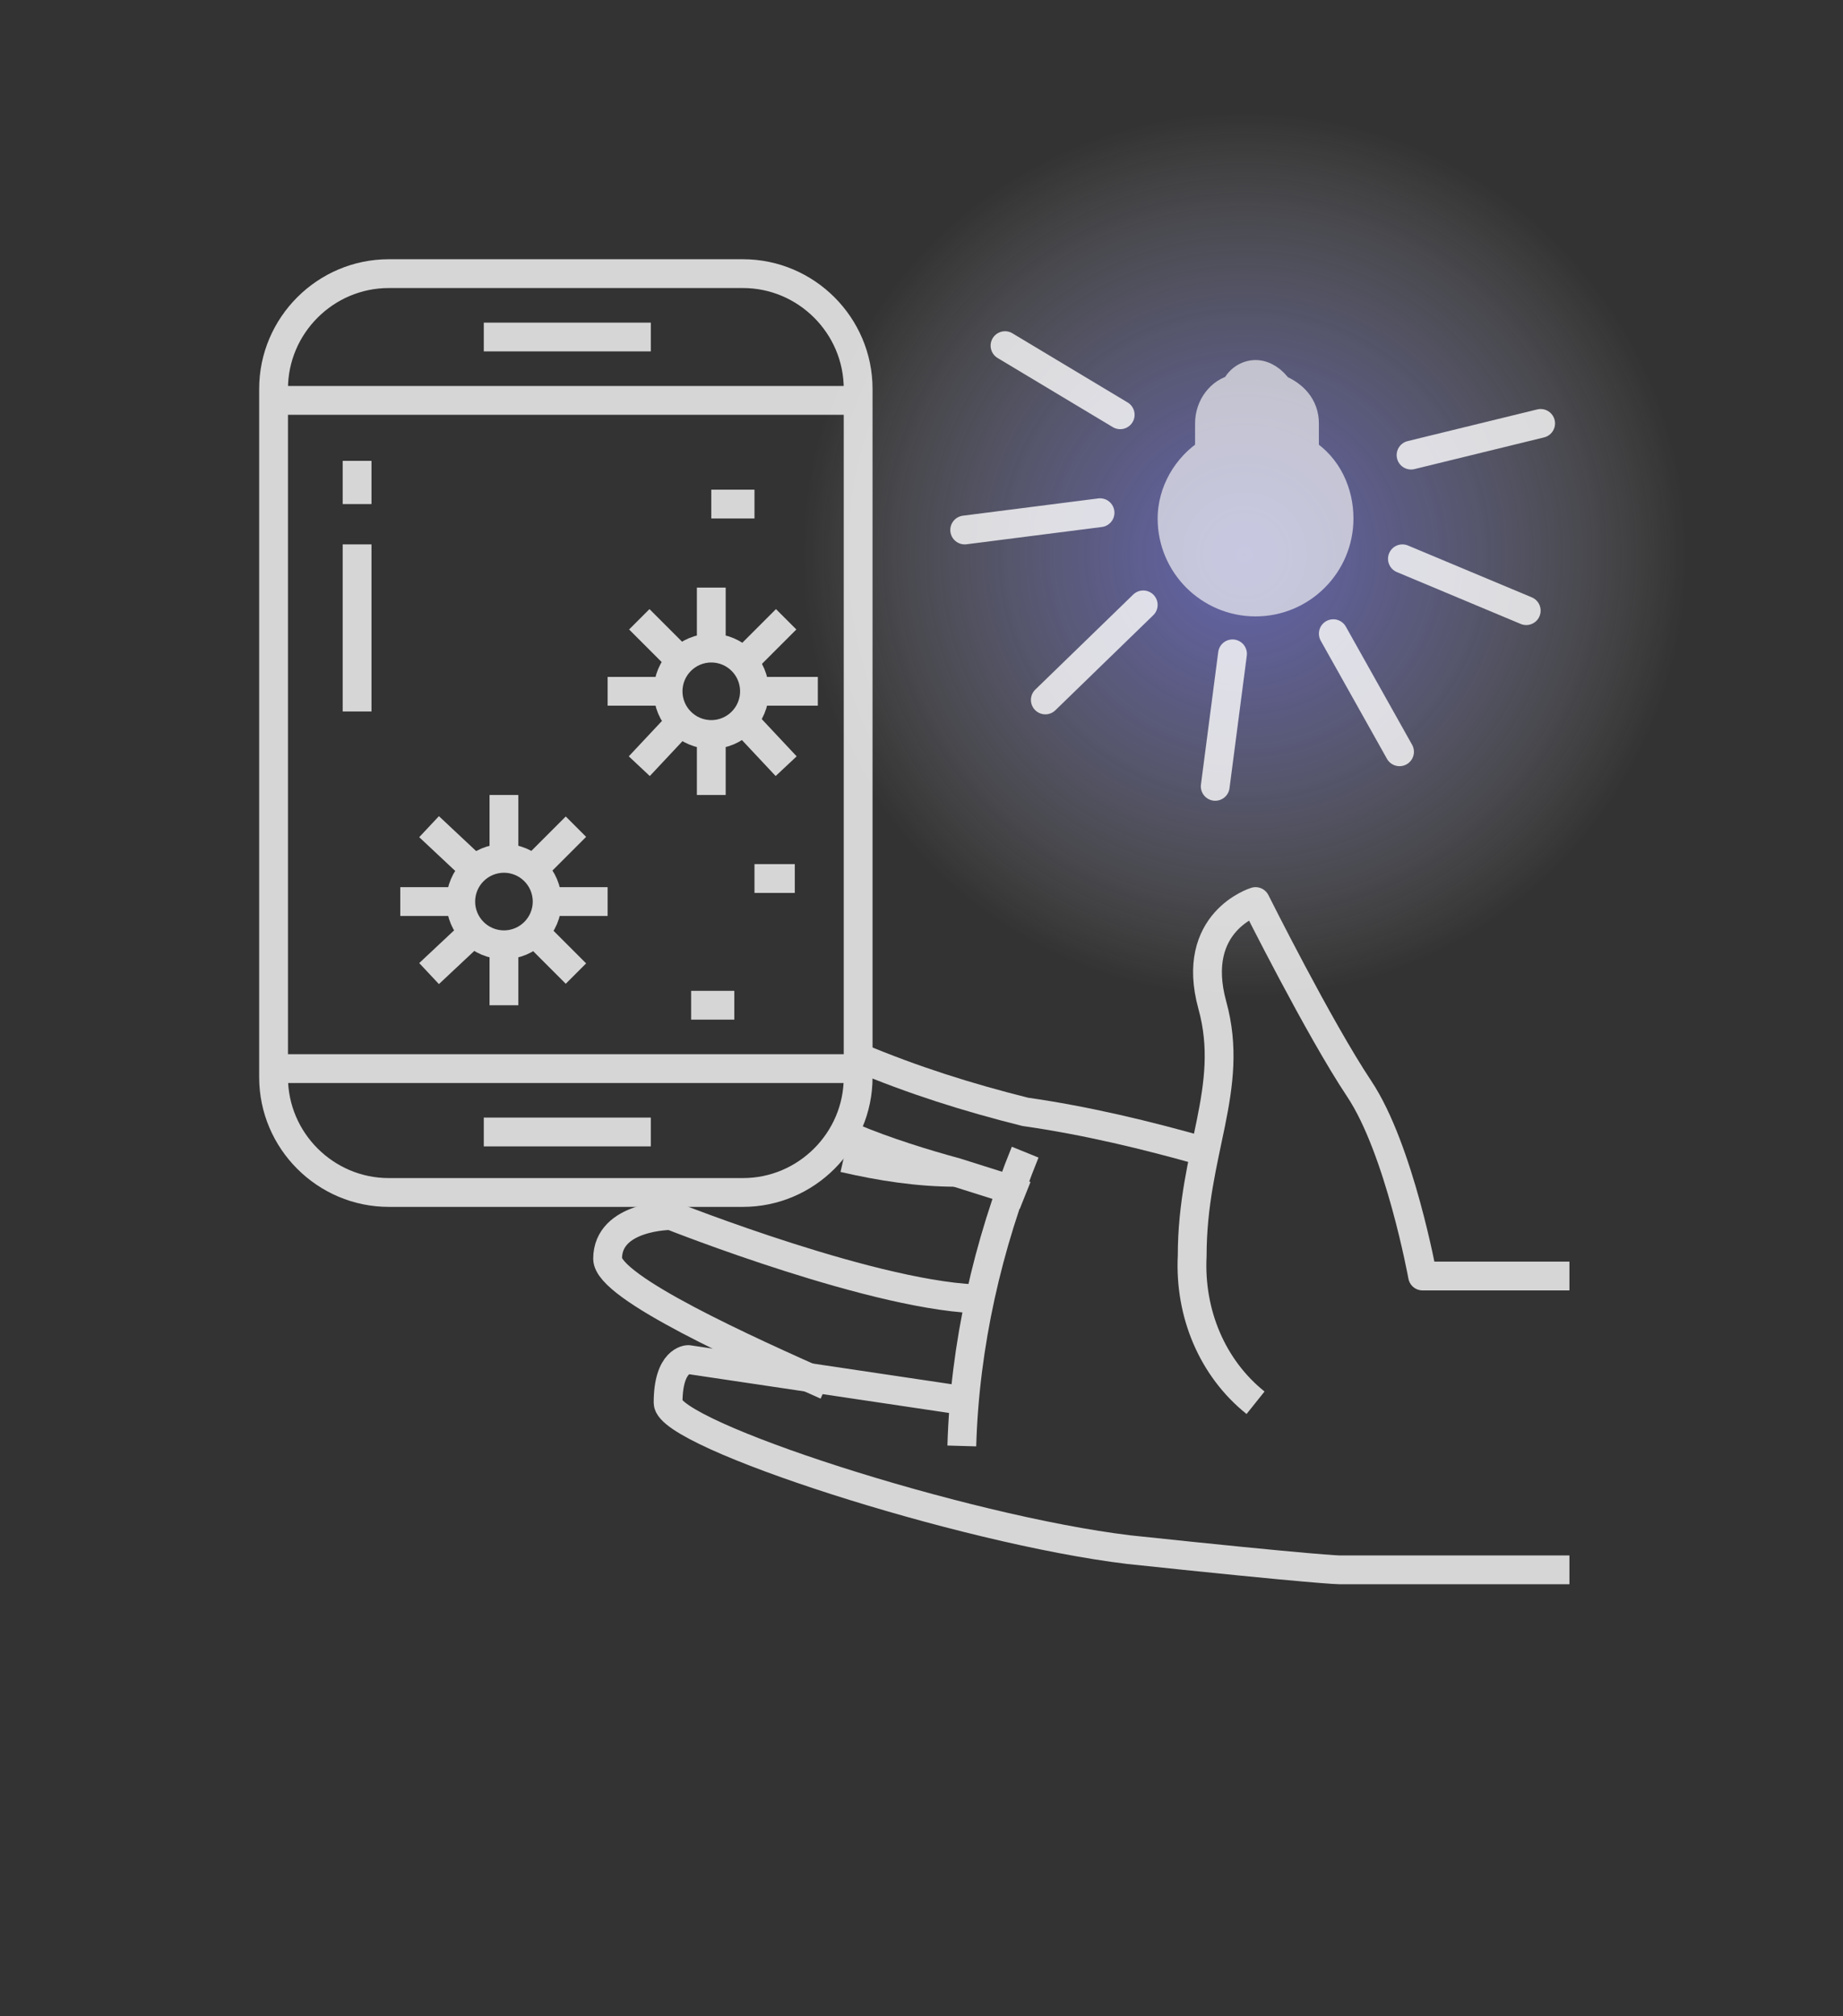 <?xml version="1.0" encoding="utf-8"?>
<!-- Generator: Adobe Illustrator 26.0.3, SVG Export Plug-In . SVG Version: 6.00 Build 0)  -->
<svg version="1.1" id="Layer_1" xmlns="http://www.w3.org/2000/svg" xmlns:xlink="http://www.w3.org/1999/xlink" x="0px" y="0px"
	 viewBox="0 0 64 70" style="enable-background:new 0 0 64 70;" xml:space="preserve">
<rect x="0" y="0" width="64" height="70" fill="#333333" stroke="none"/>
<style type="text/css">
	.st0{fill:url(#SVGID_1_);}
	.st1{opacity:0.8;}
	.st2{fill:none;stroke:#FFFFFF;stroke-linejoin:round;}
	.st3{fill:#FFFFFF;stroke:#FFFFFF;stroke-miterlimit:10;}
	.st4{fill:none;stroke:#FFFFFF;stroke-linecap:round;stroke-miterlimit:10;}
</style>
<radialGradient id="SVGID_1_" cx="43.219" cy="19.254" r="15.358" gradientUnits="userSpaceOnUse">
	<stop  offset="0" style="stop-color:#8888FF;stop-opacity:0.6"/>
	<stop  offset="0.167" style="stop-color:#8D8DFF;stop-opacity:0.5"/>
	<stop  offset="0.355" style="stop-color:#9A9AFF;stop-opacity:0.387"/>
	<stop  offset="0.554" style="stop-color:#B1B1FF;stop-opacity:0.267"/>
	<stop  offset="0.761" style="stop-color:#D1D1FF;stop-opacity:0.143"/>
	<stop  offset="0.972" style="stop-color:#F9F9FF;stop-opacity:1.712656e-02"/>
	<stop  offset="1" style="stop-color:#FFFFFF;stop-opacity:0"/>
</radialGradient>
<circle class="st0" cx="43.2" cy="19.3" r="15.4"/>
<g id="_24-Tainted">
	<g class="st1">
		<path class="st2" d="M43.6,48.7c-1.5-1.2-2.3-3.1-2.2-5.1c0-3.6,1.5-5.8,0.7-8.7s1.5-3.6,1.5-3.6s2.2,4.4,3.6,6.5s2.2,6.5,2.2,6.5
			h5.1"/>
		<path class="st2" d="M29.6,39.5c1.2,0.5,2.5,0.9,3.6,1.2l1.9,0.6l0.5,0.2"/>
		<path class="st2" d="M29.8,36.7c1.9,0.8,3.8,1.4,5.8,1.9c2.1,0.3,4.2,0.8,6.3,1.4l0.3,0.1"/>
		<path class="st2" d="M35.6,40c-1.3,3.2-2.1,6.7-2.2,10.2"/>
		<path class="st2" d="M34.2,45.1c-3.6,0-10.9-2.9-10.9-2.9s-2.2,0-2.2,1.5c0,1,4.9,3.2,7.6,4.4"/>
		<path class="st2" d="M23.3,42.2c-0.3-0.2-0.6-0.5-0.9-0.7"/>
		<path class="st2" d="M33.2,40.7c-1.3,0-2.6-0.2-3.9-0.5"/>
		<path class="st2" d="M54.5,54.5h-8c0,0-0.7,0-7.3-0.7c-5.8-0.7-16-4-16-5.1c0-1.5,0.7-1.5,0.7-1.5l4.7,0.7l4.7,0.7"/>
		<path class="st2" d="M13.5,9.5h12.3c2.2,0,4,1.8,4,4v23.9c0,2.2-1.8,4-4,4H13.5c-2.2,0-4-1.8-4-4V13.5C9.5,11.3,11.3,9.5,13.5,9.5
			z"/>
		<line class="st2" x1="9.5" y1="13.9" x2="29.8" y2="13.9"/>
		<line class="st2" x1="16.8" y1="11.7" x2="22.6" y2="11.7"/>
		<line class="st2" x1="29.8" y1="37.1" x2="9.5" y2="37.1"/>
		<line class="st2" x1="22.6" y1="39.3" x2="16.8" y2="39.3"/>
		<line class="st2" x1="12.4" y1="16" x2="12.4" y2="17.5"/>
		<line class="st2" x1="12.4" y1="18.9" x2="12.4" y2="24.7"/>
		<circle class="st2" cx="24.7" cy="24" r="1.5"/>
		<line class="st2" x1="24.7" y1="22.6" x2="24.7" y2="20.4"/>
		<line class="st2" x1="24.7" y1="27.6" x2="24.7" y2="25.5"/>
		<line class="st2" x1="26.2" y1="24" x2="28.4" y2="24"/>
		<line class="st2" x1="21.1" y1="24" x2="23.3" y2="24"/>
		<line class="st2" x1="25.8" y1="23" x2="27.3" y2="21.5"/>
		<line class="st2" x1="22.2" y1="26.6" x2="23.7" y2="25"/>
		<line class="st2" x1="25.8" y1="25" x2="27.3" y2="26.6"/>
		<line class="st2" x1="22.2" y1="21.5" x2="23.7" y2="23"/>
		<circle class="st2" cx="17.5" cy="31.3" r="1.5"/>
		<line class="st2" x1="17.5" y1="29.8" x2="17.5" y2="27.6"/>
		<line class="st2" x1="17.5" y1="34.9" x2="17.5" y2="32.7"/>
		<line class="st2" x1="18.9" y1="31.3" x2="21.1" y2="31.3"/>
		<line class="st2" x1="13.9" y1="31.3" x2="16" y2="31.3"/>
		<line class="st2" x1="18.5" y1="30.2" x2="20" y2="28.7"/>
		<line class="st2" x1="14.9" y1="33.8" x2="16.5" y2="32.3"/>
		<line class="st2" x1="18.5" y1="32.3" x2="20" y2="33.8"/>
		<line class="st2" x1="14.9" y1="28.7" x2="16.5" y2="30.2"/>
		<line class="st2" x1="24" y1="34.9" x2="25.5" y2="34.9"/>
		<line class="st2" x1="26.2" y1="30.5" x2="27.6" y2="30.5"/>
		<line class="st2" x1="24.7" y1="17.5" x2="26.2" y2="17.5"/>
		<g class="st1">
			<path class="st3" d="M46.5,18c0,1.6-1.3,2.9-2.9,2.9c-1.6,0-2.9-1.3-2.9-2.9c0-0.9,0.5-1.8,1.3-2.3v-1c0-0.6,0.4-1.1,0.9-1.2
				c0.1-0.3,0.4-0.5,0.7-0.5c0.3,0,0.6,0.2,0.8,0.5c0.5,0.2,0.9,0.6,0.9,1.2v1C46.1,16.2,46.5,17.1,46.5,18z"/>
		</g>
		<line class="st4" x1="34.9" y1="12" x2="38.9" y2="14.4"/>
		<line class="st4" x1="33.5" y1="18.4" x2="38.2" y2="17.8"/>
		<line class="st4" x1="36.3" y1="24.3" x2="39.7" y2="21"/>
		<line class="st4" x1="42.2" y1="27.3" x2="42.8" y2="22.7"/>
		<line class="st4" x1="48.6" y1="26.1" x2="46.3" y2="22"/>
		<line class="st4" x1="53" y1="21.2" x2="48.7" y2="19.4"/>
		<line class="st4" x1="53.5" y1="14.7" x2="49" y2="15.8"/>
	</g>
</g>
</svg>
